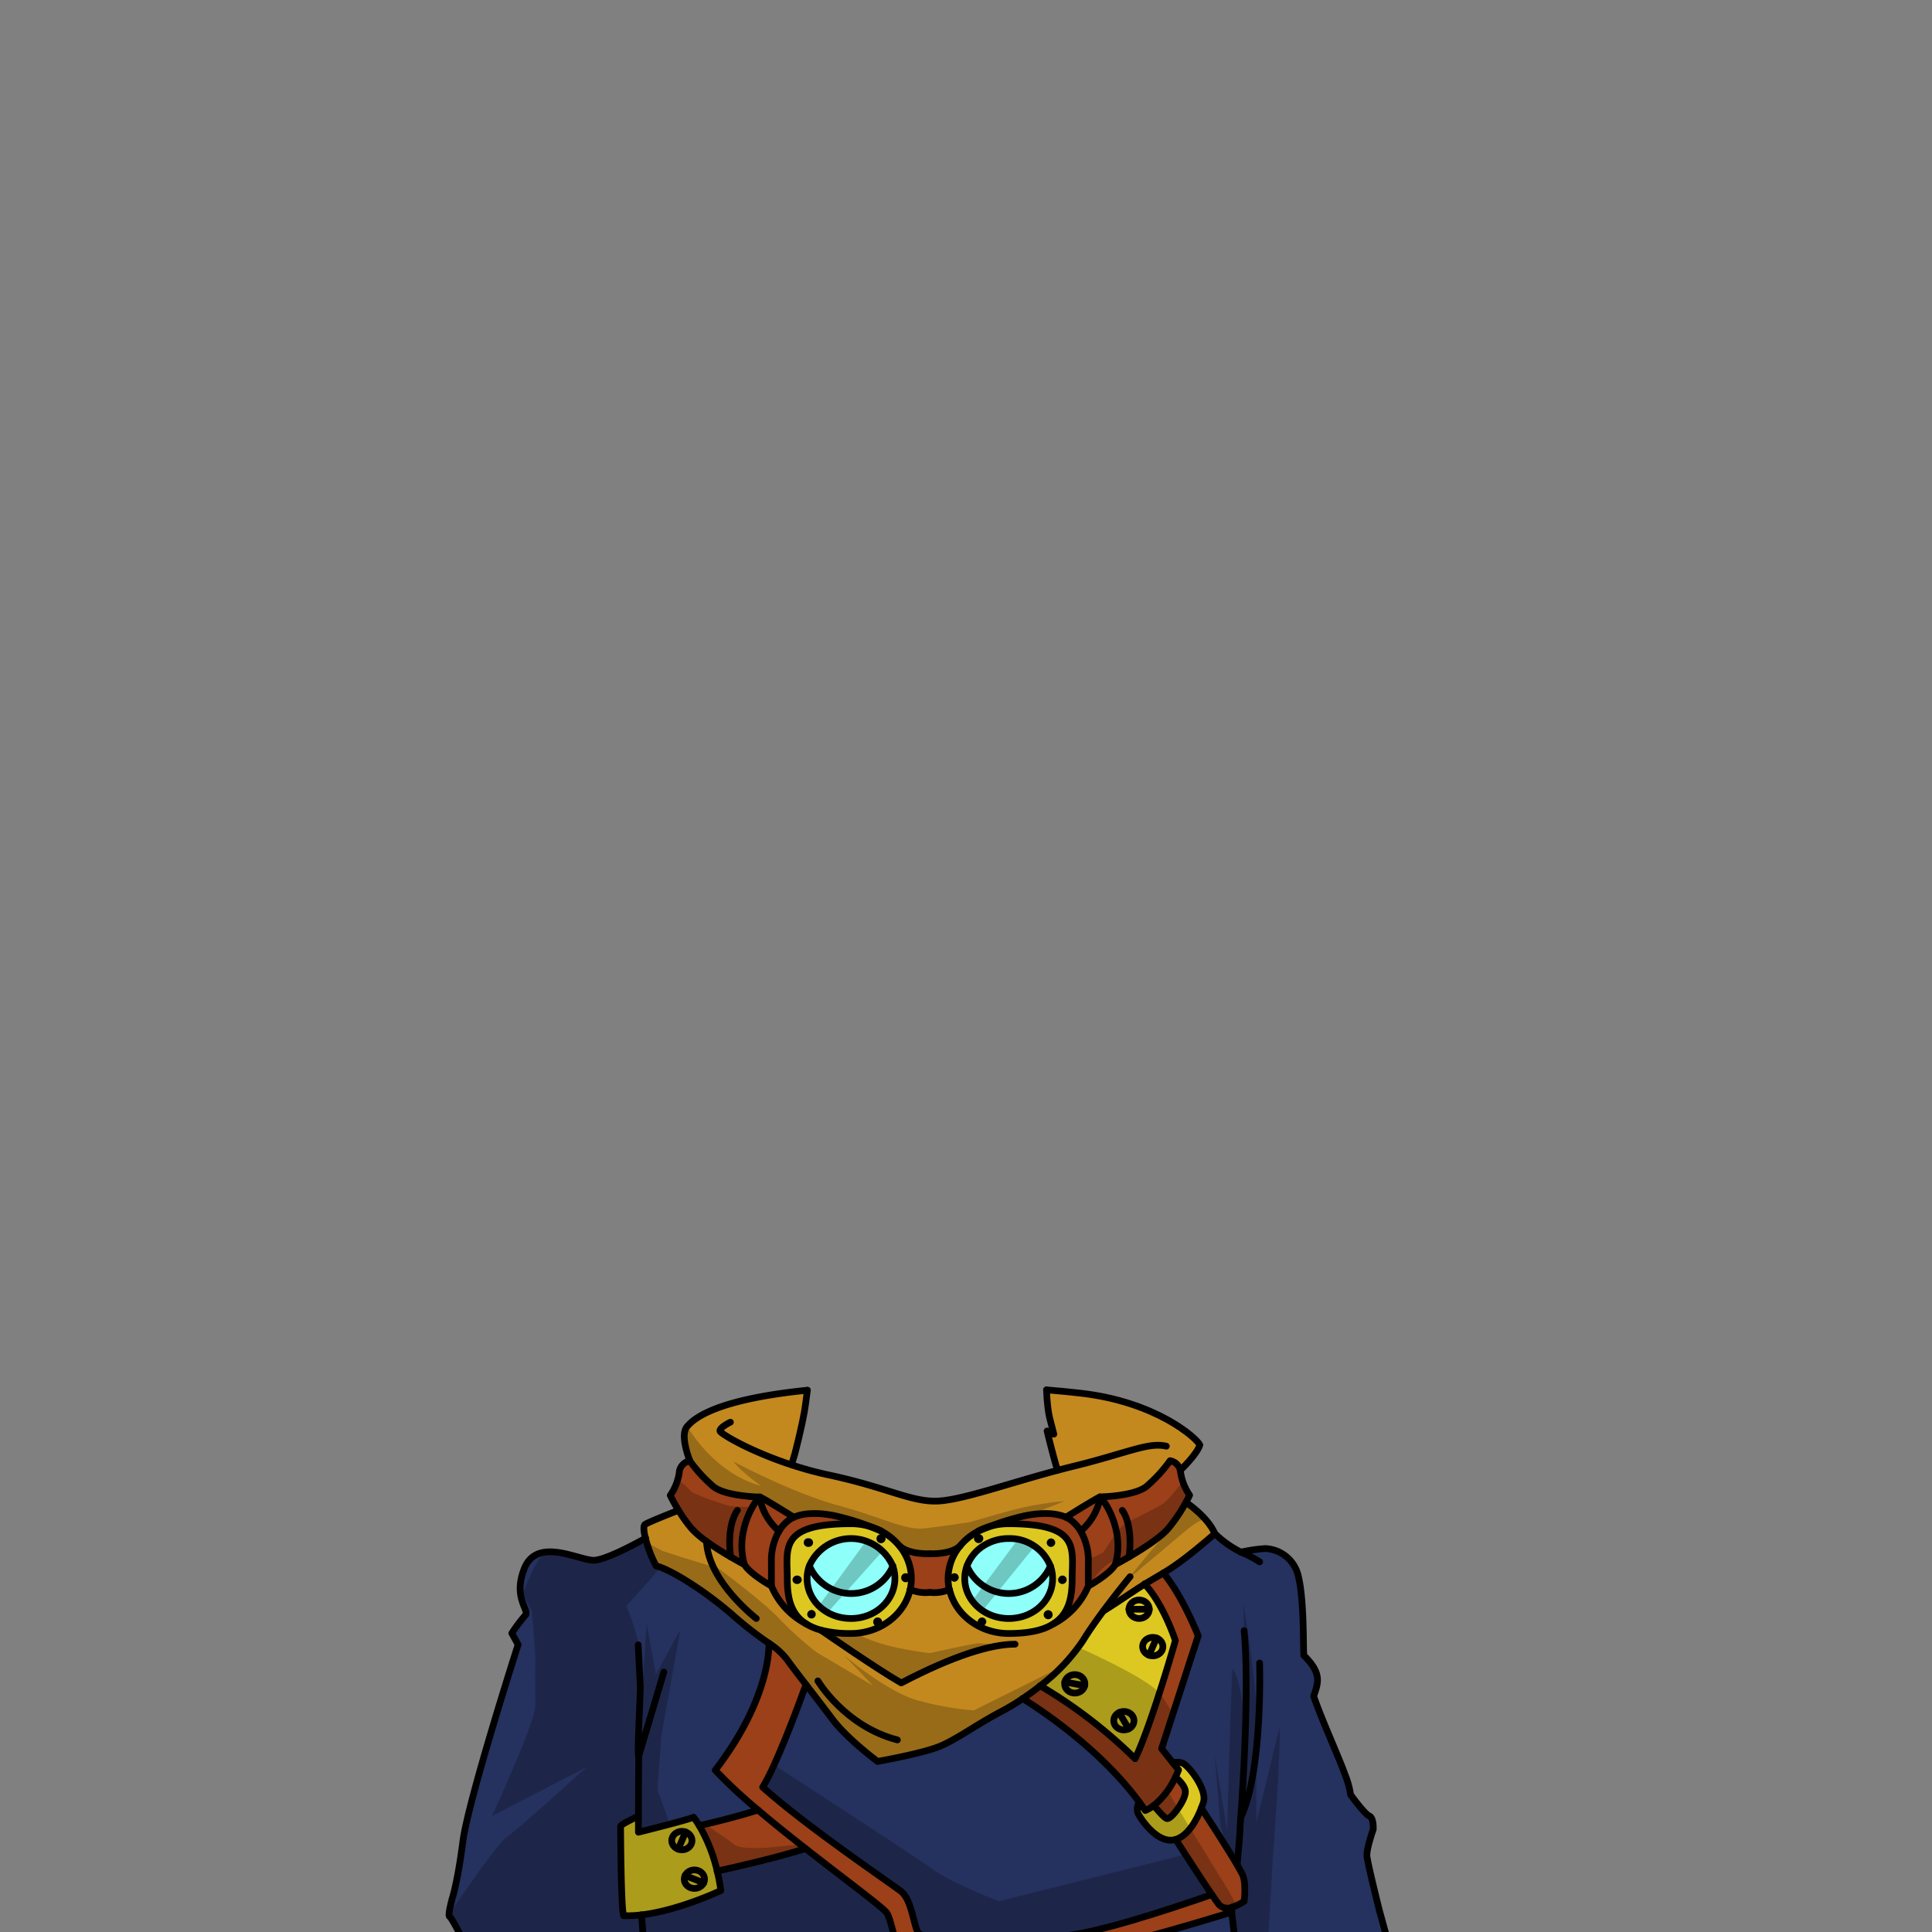 <svg xmlns="http://www.w3.org/2000/svg" viewBox="0 0 432 432">
  <rect x="0" y="0" width="432" height="432" fill="#808080" stroke="none"/>
  <defs>
    <style>.GUNDAN_RAT_OUTFIT_RAT_OUTFIT_30_cls-1{isolation:isolate;}.GUNDAN_RAT_OUTFIT_RAT_OUTFIT_30_cls-2{fill:#8efff9;}.GUNDAN_RAT_OUTFIT_RAT_OUTFIT_30_cls-3{fill:#ddc822;}.GUNDAN_RAT_OUTFIT_RAT_OUTFIT_30_cls-4{fill:#9b4018;}.GUNDAN_RAT_OUTFIT_RAT_OUTFIT_30_cls-5{fill:#25315e;}.GUNDAN_RAT_OUTFIT_RAT_OUTFIT_30_cls-6{fill:#c3891f;}.GUNDAN_RAT_OUTFIT_RAT_OUTFIT_30_cls-7{fill:none;stroke:#000;stroke-linecap:round;stroke-linejoin:round;stroke-width:1.5px;}.GUNDAN_RAT_OUTFIT_RAT_OUTFIT_30_cls-8{opacity:0.22;mix-blend-mode:multiply;}</style>
  </defs>
  <g class="GUNDAN_RAT_OUTFIT_RAT_OUTFIT_30_cls-1">
    <g id="Outfit">
      <path class="GUNDAN_RAT_OUTFIT_RAT_OUTFIT_30_cls-2" d="M199.61,350.16a10.16,10.16,0,0,0-18.66,0,8.16,8.16,0,0,0-.49,2.8,2.09,2.09,0,0,0,0,.25c.14,4.82,4.48,8.69,9.81,8.69s9.82-4,9.82-8.94v-.2A8,8,0,0,0,199.61,350.16Z" />
      <path class="GUNDAN_RAT_OUTFIT_RAT_OUTFIT_30_cls-2" d="M234.88,350.16a9.78,9.78,0,0,0-9.33-6.14,10.39,10.39,0,0,0-5.88,1.78,9,9,0,0,0-3.45,4.36,8.17,8.17,0,0,0-.5,2.8c0,4.93,4.4,8.94,9.83,8.94s9.67-3.87,9.81-8.69a2.09,2.09,0,0,0,0-.25A8.16,8.16,0,0,0,234.88,350.16Z" />
      <path class="GUNDAN_RAT_OUTFIT_RAT_OUTFIT_30_cls-3" d="M225.55,340.67a14.12,14.12,0,0,0-2.17.16,16.21,16.21,0,0,0-1.71.36c-1.48.55-2.54,1-2.79,1.1l0,0c-.24.12-.48.26-.71.4a13.45,13.45,0,0,0-3.42,2.94,8.6,8.6,0,0,0-.68.94s0,0,0,.05a11.28,11.28,0,0,0-1.67,8.78c1.25,5.6,6.71,9.83,13.23,9.83h.87c4.24-.09,7.17-.88,9.19-2.16,3.39-2.16,4.15-5.76,4.18-9.83V353C239.79,346.18,241.69,340.67,225.55,340.67Zm9.51,3.33a.94.94,0,1,1-1,.93A1,1,0,0,1,235.06,344Zm-15.38.52a1,1,0,0,1-.85.41,1,1,0,0,1-1-.93,1,1,0,0,1,.51-.81l.13-.06a1.06,1.06,0,0,1,.4-.08,1,1,0,0,1,1,.95A.82.82,0,0,1,219.68,344.52Zm-6.32,9.15a.94.94,0,1,1,1-.94A1,1,0,0,1,213.36,353.67Zm6.25,9.88a.94.94,0,1,1,1-.94A1,1,0,0,1,219.61,363.55Zm5.94-1.65a10.39,10.39,0,0,1-5.85-1.77,6.79,6.79,0,0,1-.67-.49,9,9,0,0,1-1.58-1.63l0-.06a8.35,8.35,0,0,1-1.68-5,8.16,8.16,0,0,1,.49-2.8,9,9,0,0,1,3.45-4.36c.19-.13.39-.26.59-.37a10.4,10.4,0,0,1,5.29-1.41,10.64,10.64,0,0,1,2,.2h0a10.21,10.21,0,0,1,3.75,1.53,9.09,9.09,0,0,1,3.52,4.41,8.16,8.16,0,0,1,.49,2.8,2.09,2.09,0,0,1,0,.25C235.22,358,230.89,361.9,225.55,361.9Zm8.78,0a.94.94,0,1,1,1-.94A1,1,0,0,1,234.33,361.9Zm3.26-7.72a.94.94,0,1,1,1-.94A1,1,0,0,1,237.59,354.18Z" />
      <path class="GUNDAN_RAT_OUTFIT_RAT_OUTFIT_30_cls-3" d="M202,346.82a.24.24,0,0,0-.06-.09,10.19,10.19,0,0,0-.78-1.08,13.11,13.11,0,0,0-4.13-3.34l-.11-.05-1-.4a.21.21,0,0,0-.1,0l-1.26-.49-.37-.14a9.56,9.56,0,0,0-1.06-.24,13.89,13.89,0,0,0-2.84-.28c-16.14,0-14.24,5.51-14.24,12.29v.29c0,4.06.78,7.65,4.16,9.81l0,0a11.89,11.89,0,0,0,3.29,1.4h0c.38.1.79.2,1.21.28h0a29.4,29.4,0,0,0,5.53.47c.33,0,.65,0,1,0,6.09-.4,11.07-4.48,12.26-9.8h0a11.8,11.8,0,0,0,.26-2.46v-.23A11.26,11.26,0,0,0,202,346.82ZM198,344a1,1,0,1,1-1-.95A1,1,0,0,1,198,344Zm-19.8,10.18a.94.94,0,1,1,1-.94A1,1,0,0,1,178.24,354.18Zm1.49-9.25a1,1,0,1,1,1,.94A1,1,0,0,1,179.73,344.93Zm1.77,17a.94.94,0,1,1,0-1.88.94.94,0,1,1,0,1.88Zm14.72,1.65a.94.94,0,1,1,1-.94A1,1,0,0,1,196.22,363.55Zm-5.94-1.65a10.4,10.4,0,0,1-5.21-1.37,9,9,0,0,1-2-1.47,8.48,8.48,0,0,1-2.64-5.85,2.09,2.09,0,0,1,0-.25,8.16,8.16,0,0,1,.49-2.8,9.79,9.79,0,0,1,9.33-6.14,10.27,10.27,0,0,1,3.4.56h0a9.38,9.38,0,0,1,5.91,5.58,8,8,0,0,1,.49,2.6,1.27,1.27,0,0,1,0,.2C200.11,357.89,195.71,361.9,190.28,361.9Zm12.2-8.23a.94.94,0,1,1,1-.94A1,1,0,0,1,202.48,353.67Z" />
      <path class="GUNDAN_RAT_OUTFIT_RAT_OUTFIT_30_cls-4" d="M264,329.34a3.06,3.06,0,0,0-.07-.55,2.91,2.91,0,0,0-2.29-2.17,32.55,32.55,0,0,1-5.3,5.77c-2.8,2.21-10.36,2.32-10.36,2.32-1.53.74-7.6,4.55-7.6,4.55-2.09-.94-5.31-1.13-9.22-.32a54.46,54.46,0,0,0-7.45,2.25,14.54,14.54,0,0,1,3.88-.52c16.14,0,14.24,5.51,14.24,12.29v.29c0,4.07-.79,7.66-4.19,9.83a16.91,16.91,0,0,0,7.75-8.45s4.71-2.55,6-4.79c0,0,1.3-.68,3.08-1.72,2.84-1.66,6.86-4.2,8.65-6.23a34.69,34.69,0,0,0,4.07-6c.52-.94.81-1.56.81-1.56A12.26,12.26,0,0,1,264,329.34Z" />
      <path class="GUNDAN_RAT_OUTFIT_RAT_OUTFIT_30_cls-4" d="M207.91,347.42s-4.73.24-6.78-1.77a11.49,11.49,0,0,1,2.65,7.08V353a11.17,11.17,0,0,1-.27,2.46,15.44,15.44,0,0,0,8.8,0,11.8,11.8,0,0,1-.26-2.46,11.54,11.54,0,0,1,2.65-7.31C212.65,347.66,207.91,347.42,207.91,347.42Z" />
      <path class="GUNDAN_RAT_OUTFIT_RAT_OUTFIT_30_cls-4" d="M177.49,339.26c-.26-.16-6.1-3.83-7.59-4.55,0,0-7.58-.11-10.37-2.32a32.55,32.55,0,0,1-5.3-5.77,2.89,2.89,0,0,0-2.37,2.72,12,12,0,0,1-2,5,36.08,36.08,0,0,0,1.86,3.35,31.09,31.09,0,0,0,3,4.17,20.26,20.26,0,0,0,3.27,2.78h0c1.75,1.26,3.76,2.49,5.38,3.44s3.08,1.72,3.08,1.72c1.34,2.24,6.05,4.79,6.05,4.79a16.82,16.82,0,0,0,7.71,8.43c-3.38-2.16-4.13-5.75-4.16-9.81V353c0-6.78-1.9-12.29,14.24-12.29a14.63,14.63,0,0,1,3.9.52,54.35,54.35,0,0,0-7.47-2.25C182.8,338.13,179.59,338.32,177.49,339.26Z" />
      <path class="GUNDAN_RAT_OUTFIT_RAT_OUTFIT_30_cls-3" d="M160.35,418.39a39.8,39.8,0,0,1,.81,4.32s-9.31,4.45-17.74,5.44a25.82,25.82,0,0,1-4,.18c-.59-1.56-.75-19.5-.67-20s2.48-1.54,4-2.27c0,1.24,0,2.46,0,3.58,2.85-.71,10.85-2.73,12.3-3.34.46.61.88,1.25,1.28,1.9A36.44,36.44,0,0,1,160.35,418.39Z" />
      <path class="GUNDAN_RAT_OUTFIT_RAT_OUTFIT_30_cls-4" d="M169.5,404.73c3.36,2.86,7.05,5.81,10.62,8.61-6.14,2-15.6,4.13-19.77,5.05a36.44,36.44,0,0,0-4-10.17C159.13,407.6,164.27,406.37,169.5,404.73Z" />
      <path class="GUNDAN_RAT_OUTFIT_RAT_OUTFIT_30_cls-5" d="M275.41,427.55l1.22,10.51H225.07a90.65,90.65,0,0,0,12.27-.72C248.79,435.7,269.77,429.31,275.41,427.55Z" />
      <path class="GUNDAN_RAT_OUTFIT_RAT_OUTFIT_30_cls-3" d="M263.53,395.75l-1.28-1.59a3.5,3.5,0,0,1,2.3.14c1.39.71,5.47,5.94,4.52,8.74-.12.37-.28.8-.46,1.25-1,2.64-2.94,6.17-5.69,7a3.45,3.45,0,0,1-.71.15c-3.63.46-7.09-4.62-7.76-6a3.1,3.1,0,0,1,.29-2.53q.7.93,1.35,1.89a8.61,8.61,0,0,0,1.88-1.09c1,1.2,2.44,2.89,3,2.95.9.1,4.08-4.06,4.08-6,0-1.15-1.2-2.44-2.21-3.31C263.3,396.39,263.53,395.75,263.53,395.75Z" />
      <path class="GUNDAN_RAT_OUTFIT_RAT_OUTFIT_30_cls-4" d="M278.29,421a6.61,6.61,0,0,0-.45-1.9c-.18-.38-.61-1.16-1.21-2.17-2.05-3.42-6-9.59-8-12.67-1,2.64-2.94,6.17-5.69,7,1.92,3,5.75,8.92,8.07,12.31.75,1.11,1.34,1.94,1.65,2.32a2.63,2.63,0,0,0,2.92.49,10.39,10.39,0,0,0,2.65-1.3A18.21,18.21,0,0,0,278.29,421Z" />
      <path class="GUNDAN_RAT_OUTFIT_RAT_OUTFIT_30_cls-4" d="M262.85,397.34c.45-.95.68-1.59.68-1.59l-1.28-1.59L259.74,391l8.18-25.23s-3.57-9.11-7.82-14.05c-1.31.79-2.55,1.47-4.14,2.44,4.26,4.49,6.9,12.66,6.9,12.66s-5.36,18.69-9,26.41a109.15,109.15,0,0,0-21.24-16.32c-1.3,1-2.62,2-3.92,2.86,4.81,3,17.49,11.53,26.08,23.15q.7.93,1.35,1.89a8.61,8.61,0,0,0,1.88-1.09c1,1.2,2.44,2.89,3,2.95.9.1,4.08-4.06,4.08-6C265.06,399.5,263.86,398.21,262.85,397.34Z" />
      <path class="GUNDAN_RAT_OUTFIT_RAT_OUTFIT_30_cls-4" d="M275.41,427.55c-5.64,1.76-26.62,8.15-38.07,9.79a90.65,90.65,0,0,1-12.27.72c-11.23,0-22.55-1.35-23.52-1.74-1.34-.54-2.08-6.57-3.22-8.53-.62-1.08-9.06-7.28-18.21-14.45-3.57-2.8-7.26-5.75-10.62-8.61a110,110,0,0,1-9.57-8.91c12.72-16.56,12-28.4,12-28.4A15.68,15.68,0,0,1,176,371.1c1.06,1.47,2.58,3.46,4.24,5.6-1.75,4.84-6.65,18.07-9.68,22.93,10.1,9,28.35,21.28,30.92,23.26s2.84,8.18,4,9.45,21.2,1.37,32.48.51c7.08-.55,22.55-5.57,33.05-9.23.75,1.11,1.34,1.94,1.65,2.32a2.63,2.63,0,0,0,2.92.49C275.5,426.85,275.46,427.22,275.41,427.55Z" />
      <path class="GUNDAN_RAT_OUTFIT_RAT_OUTFIT_30_cls-5" d="M277.48,347.06a34.7,34.7,0,0,1,5.47-.8,7.94,7.94,0,0,1,7.44,6.53c1.23,5.28,1,15.64,1.15,17.37,4.09,4,3.24,6.09,2.2,9.1,1.78,5.25,5.72,13.86,7,17.51A19.7,19.7,0,0,1,302,401.3s3.13,4.34,4.17,4.75.89,3,.89,3-1.56,4.41-1.41,6,2.75,12,2.75,12l3,10.95H276.63l-1.22-10.51c0-.33.09-.7.15-1.12a10.39,10.39,0,0,0,2.65-1.3,18.21,18.21,0,0,0,.08-4.1,6.61,6.61,0,0,0-.45-1.9c-.18-.38-.61-1.16-1.21-2.17-2.05-3.42-6-9.59-8-12.67.18-.45.34-.88.46-1.25.95-2.8-3.13-8-4.52-8.74a3.5,3.5,0,0,0-2.3-.14L259.74,391l8.18-25.23s-3.57-9.11-7.82-14.05c2.55-1.54,5.37-3.49,11.54-8.82A23.41,23.41,0,0,0,277.48,347.06Z" />
      <path class="GUNDAN_RAT_OUTFIT_RAT_OUTFIT_30_cls-3" d="M246.65,360.24c1.73-1.08,3.71-2.35,6-3.93,1.27-.86,2.34-1.54,3.28-2.13h0c4.26,4.49,6.9,12.66,6.9,12.66s-5.36,18.69-9,26.41a109.15,109.15,0,0,0-21.24-16.32,42.61,42.61,0,0,0,9.53-10.09c1.29-2.11,2.93-4.44,4.53-6.6Z" />
      <path class="GUNDAN_RAT_OUTFIT_RAT_OUTFIT_30_cls-5" d="M262.92,411.31a3.45,3.45,0,0,1-.71.15c-3.63.46-7.09-4.62-7.76-6a3.1,3.1,0,0,1,.29-2.53c-8.59-11.62-21.27-20.15-26.08-23.15a51.88,51.88,0,0,1-4.56,2.76c-6,3.18-10,6.3-14,7.92s-13.92,3.39-13.92,3.39-6.77-5-10.12-9.48c-1.81-2.41-3.94-5.16-5.87-7.68-1.75,4.84-6.65,18.07-9.68,22.93,10.1,9,28.35,21.28,30.92,23.26s2.84,8.18,4,9.45,21.2,1.37,32.48.51c7.08-.55,22.55-5.57,33.05-9.23C268.67,420.23,264.84,414.3,262.92,411.31Z" />
      <path class="GUNDAN_RAT_OUTFIT_RAT_OUTFIT_30_cls-5" d="M198.33,427.79c-.62-1.08-9.06-7.28-18.21-14.45-6.14,2-15.6,4.13-19.77,5.05a39.8,39.8,0,0,1,.81,4.32s-9.31,4.45-17.74,5.44a25.82,25.82,0,0,1-4,.18c-.59-1.56-.75-19.5-.67-20s2.48-1.54,4-2.27c0,1.24,0,2.46,0,3.58,2.85-.71,10.85-2.73,12.3-3.34.46.61.88,1.25,1.28,1.9,2.8-.62,7.94-1.85,13.17-3.49a110,110,0,0,1-9.57-8.91c12.72-16.56,12-28.4,12-28.4h0a81.25,81.25,0,0,1-7.87-6.12c-7.18-6.3-15-10.74-17.3-11.13a28.31,28.31,0,0,1-2.38-6.14c-.26.15-8.16,4.61-11.31,4.94s-13.1-5.62-15.92,2.1c-2.46,6.5,1.41,9.15.3,10.23a34.58,34.58,0,0,0-3,4l1.41,2.54s-11.16,34.8-12.35,44S101,424.54,101,424.54s-1,3.79-.6,4.06,2.39,4.06,2.39,4.06l-5.51,5.4H225.07c-11.23,0-22.55-1.35-23.52-1.74C200.21,435.78,199.47,429.75,198.33,427.79Z" />
      <path class="GUNDAN_RAT_OUTFIT_RAT_OUTFIT_30_cls-6" d="M265.19,335.94h0a34.69,34.69,0,0,1-4.07,6c-1.79,2-5.81,4.57-8.65,6.23-1.78,1-3.08,1.72-3.08,1.72-1.33,2.24-6,4.79-6,4.79a16.91,16.91,0,0,1-7.75,8.45c-2.14,1.36-5.33,2.17-10,2.17-6.52,0-12-4.23-13.23-9.83h0a15.45,15.45,0,0,1-8.8,0h0c-1.25,5.6-6.71,9.83-13.23,9.83a25.9,25.9,0,0,1-6.75-.76h0a11.89,11.89,0,0,1-3.29-1.4l0,0a16.82,16.82,0,0,1-7.71-8.43s-4.71-2.55-6.05-4.79c0,0-1.31-.68-3.08-1.72s-3.63-2.18-5.38-3.44h0a20.26,20.26,0,0,1-3.27-2.78,31.09,31.09,0,0,1-3-4.17h0s-6.6,2.57-7.45,3.15c-.4.27-.3,1.53.11,3.15a28.31,28.31,0,0,0,2.38,6.14c2.31.39,10.12,4.83,17.3,11.13a81.25,81.25,0,0,0,7.87,6.12h0A15.68,15.68,0,0,1,176,371.1c1.06,1.47,2.58,3.46,4.24,5.6,1.93,2.52,4.06,5.27,5.87,7.68,3.35,4.47,10.12,9.48,10.12,9.48s10-1.76,13.92-3.39,7.95-4.74,14-7.92a51.88,51.88,0,0,0,4.56-2.76c1.3-.87,2.62-1.83,3.92-2.86a42.61,42.61,0,0,0,9.53-10.09c1.29-2.11,2.93-4.44,4.53-6.6h0c1.73-1.08,3.71-2.35,6-3.93,1.27-.86,2.34-1.54,3.28-2.13h0c1.59-1,2.83-1.65,4.14-2.44,2.55-1.54,5.37-3.49,11.54-8.82C270.08,339.18,265.19,335.94,265.19,335.94Z" />
      <path class="GUNDAN_RAT_OUTFIT_RAT_OUTFIT_30_cls-6" d="M268.29,323.09c-.65,2.13-4.22,5.52-4.4,5.7a2.91,2.91,0,0,0-2.29-2.17,32.55,32.55,0,0,1-5.3,5.77c-2.79,2.21-10.36,2.32-10.36,2.32-1.53.74-7.6,4.55-7.6,4.55-1.88-.85-4.68-1.08-8.07-.53l-1.15.21a54.46,54.46,0,0,0-7.45,2.25,13.85,13.85,0,0,0-2.79,1.1l0,0c-.24.12-.48.26-.71.4a13.45,13.45,0,0,0-3.42,2.94c-1.22,1.2-3.39,1.6-4.95,1.72a14.86,14.86,0,0,1-1.83.05,16.76,16.76,0,0,1-2-.06c-1.54-.14-3.6-.56-4.78-1.71a13.11,13.11,0,0,0-4.13-3.34l-.11-.05a13.65,13.65,0,0,0-2.71-1.07,57.75,57.75,0,0,0-5.79-1.85c-.57-.15-1.13-.29-1.68-.4a22.54,22.54,0,0,0-3.85-.49h0a14.78,14.78,0,0,0-3.36.21h0a8.59,8.59,0,0,0-1.95.6h0l-.28-.18-1.3-.8c-.6-.38-1.33-.83-2.07-1.27-.31-.2-.63-.39-1-.58l-.69-.42c-1-.58-1.82-1.07-2.28-1.29h0a36.53,36.53,0,0,1-6.51-.75,10.18,10.18,0,0,1-3.85-1.57c-.28-.22-.57-.46-.84-.71h0l-.19-.16c-.42-.39-.82-.79-1.2-1.19L157,330c-.43-.45-.82-.9-1.17-1.31l-.05-.06c-.94-1.14-1.55-2-1.55-2a19.84,19.84,0,0,1-.82-2.58s0,0,0,0c-.44-1.76-.7-3.94.27-5.06v0c1.34-1.52,5.74-5.94,26.85-8.07-.12,1-.25,2-.4,3.06-.07.51-.15,1-.24,1.55,0,.18-.07.37-.1.56v0c-.08.43-.16.87-.25,1.3h0l-.27,1.3c-.43,2-.91,4-1.26,5.34v0c-.09.36-.18.69-.25,1v0c-.19.66-.45,1.55-.76,2.54a79.57,79.57,0,0,0,8.28,2.25c13.32,2.84,18.53,6.16,24.63,5.83,5.49-.32,15.76-4,26.6-6.87-.26-.76-.4-1.26-.4-1.26-.33-1.15-.64-2.3-.91-3.34-.62-2.37-1.05-4.18-1.05-4.18l1.51.7-.93-3.61c-.11-.48-.21-1-.3-1.6a45.63,45.63,0,0,1-.4-4.69c2.5.2,5.06.45,7.62.74C258.58,313.45,267.57,321.57,268.29,323.09Z" />
      <path class="GUNDAN_RAT_OUTFIT_RAT_OUTFIT_30_cls-7" d="M163.32,318s-2.53,1.22-2.32,2c.1.35,2.23,1.74,5.71,3.43A83.91,83.91,0,0,0,177,327.55a79.57,79.57,0,0,0,8.28,2.25c13.32,2.84,18.53,6.16,24.63,5.83,5.49-.32,15.76-4,26.6-6.87,1.2-.32,2.4-.63,3.6-.92,12.13-3,16.67-5.42,20.69-4.47" />
      <path class="GUNDAN_RAT_OUTFIT_RAT_OUTFIT_30_cls-7" d="M236.49,328.76c-.26-.76-.4-1.26-.4-1.26-.33-1.15-.64-2.3-.91-3.34-.62-2.37-1.05-4.18-1.05-4.18l1.51.7-.93-3.61c-.11-.48-.21-1-.3-1.6a45.63,45.63,0,0,1-.4-4.69" />
      <path class="GUNDAN_RAT_OUTFIT_RAT_OUTFIT_30_cls-7" d="M180.53,310.86c-.12,1-.25,2-.4,3.06-.07.51-.15,1-.24,1.55,0,.18-.07.37-.1.56h0c-.08.43-.16.87-.25,1.3h0l-.27,1.3c-.43,2-.91,4-1.26,5.34v0c-.09.36-.18.69-.25,1v0c-.19.66-.45,1.55-.76,2.54" />
      <path class="GUNDAN_RAT_OUTFIT_RAT_OUTFIT_30_cls-7" d="M180.2,363.06c-3.38-2.16-4.13-5.75-4.16-9.81V353c0-6.78-1.9-12.29,14.24-12.29a14.63,14.63,0,0,1,3.9.52,14.17,14.17,0,0,1,2.82,1.12,13.11,13.11,0,0,1,4.13,3.34,11.49,11.49,0,0,1,2.65,7.08V353a11.17,11.17,0,0,1-.27,2.46" />
      <path class="GUNDAN_RAT_OUTFIT_RAT_OUTFIT_30_cls-7" d="M183.52,364.48a11.89,11.89,0,0,1-3.29-1.4" />
      <path class="GUNDAN_RAT_OUTFIT_RAT_OUTFIT_30_cls-7" d="M203.51,355.42c-1.25,5.6-6.71,9.83-13.23,9.83a25.9,25.9,0,0,1-6.75-.76" />
      <path class="GUNDAN_RAT_OUTFIT_RAT_OUTFIT_30_cls-7" d="M200.1,352.76v.2c0,4.93-4.4,8.94-9.82,8.94s-9.67-3.87-9.81-8.69a2.09,2.09,0,0,1,0-.25,8.16,8.16,0,0,1,.49-2.8,10.16,10.16,0,0,1,18.66,0A8,8,0,0,1,200.1,352.76Z" />
      <path class="GUNDAN_RAT_OUTFIT_RAT_OUTFIT_30_cls-7" d="M181,350.16a10.15,10.15,0,0,0,18.66,0" />
      <path class="GUNDAN_RAT_OUTFIT_RAT_OUTFIT_30_cls-7" d="M197,342.31s-1.14-.49-2.82-1.12a54.35,54.35,0,0,0-7.47-2.25c-3.91-.81-7.12-.62-9.22.32a5.57,5.57,0,0,0-1.1.64,8.48,8.48,0,0,0-2.19,2.44,13.22,13.22,0,0,0-1.71,7.06v5.23a16.82,16.82,0,0,0,7.71,8.43l0,0" />
      <path class="GUNDAN_RAT_OUTFIT_RAT_OUTFIT_30_cls-7" d="M177.5,339.26h0c-.26-.16-6.1-3.83-7.59-4.55-.63.27-5.73,7.25-3.46,15.13,1.34,2.24,6.05,4.79,6.05,4.79" />
      <path class="GUNDAN_RAT_OUTFIT_RAT_OUTFIT_30_cls-7" d="M158,344.67a20.26,20.26,0,0,1-3.27-2.78,31.09,31.09,0,0,1-3-4.17,36.08,36.08,0,0,1-1.86-3.35,12,12,0,0,0,2-5,2.89,2.89,0,0,1,2.37-2.72,32.55,32.55,0,0,0,5.3,5.77c2.79,2.21,10.37,2.32,10.37,2.32l.13.94a13,13,0,0,0,4.17,6.69" />
      <path class="GUNDAN_RAT_OUTFIT_RAT_OUTFIT_30_cls-7" d="M166.44,349.84s-1.31-.68-3.08-1.72-3.63-2.18-5.38-3.44" />
      <path class="GUNDAN_RAT_OUTFIT_RAT_OUTFIT_30_cls-7" d="M164.89,337.72s-2.46,2.92-1.53,10.4" />
      <path class="GUNDAN_RAT_OUTFIT_RAT_OUTFIT_30_cls-7" d="M207.91,347.42s-4.73.24-6.78-1.77" />
      <path class="GUNDAN_RAT_OUTFIT_RAT_OUTFIT_30_cls-7" d="M207.91,356.06a8.67,8.67,0,0,1-4.4-.64h0" />
      <path class="GUNDAN_RAT_OUTFIT_RAT_OUTFIT_30_cls-7" d="M212.32,355.42c1.25,5.6,6.71,9.83,13.23,9.83,4.72,0,7.91-.81,10-2.17,3.4-2.17,4.16-5.76,4.19-9.83V353c0-6.78,1.9-12.29-14.24-12.29a14.54,14.54,0,0,0-3.88.52,13.76,13.76,0,0,0-2.84,1.12c-.24.12-.48.26-.71.4a13.28,13.28,0,0,0-3.42,2.94,11.54,11.54,0,0,0-2.65,7.31,11.8,11.8,0,0,0,.26,2.46" />
      <path class="GUNDAN_RAT_OUTFIT_RAT_OUTFIT_30_cls-7" d="M216.22,350.16a8.17,8.17,0,0,0-.5,2.8c0,4.93,4.4,8.94,9.83,8.94s9.67-3.87,9.81-8.69a2.09,2.09,0,0,0,0-.25,8.16,8.16,0,0,0-.49-2.8,9.78,9.78,0,0,0-9.33-6.14,10.39,10.39,0,0,0-5.88,1.78A9,9,0,0,0,216.22,350.16Z" />
      <path class="GUNDAN_RAT_OUTFIT_RAT_OUTFIT_30_cls-7" d="M216.22,350.16a10.15,10.15,0,0,0,18.66,0" />
      <path class="GUNDAN_RAT_OUTFIT_RAT_OUTFIT_30_cls-7" d="M218.83,342.31s1.15-.49,2.84-1.12a54.46,54.46,0,0,1,7.45-2.25c3.91-.81,7.13-.62,9.22.32a5.57,5.57,0,0,1,1.1.64,8.48,8.48,0,0,1,2.19,2.44,13.12,13.12,0,0,1,1.72,7.06v5.23a16.91,16.91,0,0,1-7.75,8.45" />
      <path class="GUNDAN_RAT_OUTFIT_RAT_OUTFIT_30_cls-7" d="M238.34,339.26s6.07-3.81,7.6-4.55c.63.27,5.73,7.25,3.45,15.13-1.33,2.24-6,4.79-6,4.79" />
      <path class="GUNDAN_RAT_OUTFIT_RAT_OUTFIT_30_cls-7" d="M249.39,349.84s1.3-.68,3.08-1.72c2.84-1.66,6.86-4.2,8.65-6.23a34.69,34.69,0,0,0,4.07-6c.52-.94.81-1.56.81-1.56a12.26,12.26,0,0,1-2-5,3.06,3.06,0,0,0-.07-.55,2.91,2.91,0,0,0-2.29-2.17,32.55,32.55,0,0,1-5.3,5.77c-2.8,2.21-10.36,2.32-10.36,2.32l-.14.94a13,13,0,0,1-4.17,6.69" />
      <path d="M237.59,352.3a.94.94,0,1,1-1,.94A1,1,0,0,1,237.59,352.3Z" />
      <path d="M235.06,344a.94.94,0,1,1-1,.93A1,1,0,0,1,235.06,344Z" />
      <path d="M235.37,361a1,1,0,1,1-1-.94A1,1,0,0,1,235.37,361Z" />
      <path d="M219.61,361.68a.94.94,0,1,1-1,.93A1,1,0,0,1,219.61,361.68Z" />
      <path d="M219.86,344a1,1,0,0,1-2.07,0,1,1,0,0,1,.64-.87,1.06,1.06,0,0,1,.4-.08A1,1,0,0,1,219.86,344Z" />
      <path d="M213.36,353.67a.94.94,0,1,1,1-.94A1,1,0,0,1,213.36,353.67Z" />
      <path d="M203.51,352.73a1,1,0,1,1-1-.94A1,1,0,0,1,203.51,352.73Z" />
      <path d="M198,344a1,1,0,1,1-1-.95A1,1,0,0,1,198,344Z" />
      <path d="M197.25,362.61a1,1,0,1,1-1-.93A1,1,0,0,1,197.25,362.61Z" />
      <path d="M181.5,360a.94.94,0,1,1-1,.94A1,1,0,0,1,181.5,360Z" />
      <path d="M180.77,344a.94.94,0,1,1,0,1.87.94.94,0,1,1,0-1.87Z" />
      <ellipse cx="178.24" cy="353.24" rx="1.03" ry="0.94" />
      <path class="GUNDAN_RAT_OUTFIT_RAT_OUTFIT_30_cls-7" d="M250.94,337.72s2.46,2.92,1.53,10.4" />
      <path class="GUNDAN_RAT_OUTFIT_RAT_OUTFIT_30_cls-7" d="M207.91,347.42s4.74.24,6.79-1.77" />
      <path class="GUNDAN_RAT_OUTFIT_RAT_OUTFIT_30_cls-7" d="M207.91,356.06a8.67,8.67,0,0,0,4.4-.64h0" />
      <path class="GUNDAN_RAT_OUTFIT_RAT_OUTFIT_30_cls-7" d="M263.89,328.79c.18-.18,3.75-3.57,4.4-5.7-.72-1.52-9.71-9.64-26.66-11.57-2.56-.29-5.12-.54-7.62-.74" />
      <path class="GUNDAN_RAT_OUTFIT_RAT_OUTFIT_30_cls-7" d="M180.53,310.86c-21.11,2.13-25.51,6.55-26.85,8.07v0c-1,1.12-.71,3.3-.27,5.06,0,0,0,0,0,0a19.84,19.84,0,0,0,.82,2.58" />
      <path class="GUNDAN_RAT_OUTFIT_RAT_OUTFIT_30_cls-7" d="M256,354.18c-.94.59-2,1.27-3.28,2.13-2.32,1.58-4.3,2.85-6,3.93" />
      <path class="GUNDAN_RAT_OUTFIT_RAT_OUTFIT_30_cls-7" d="M265.19,335.93h0s4.89,3.24,6.45,7c-6.17,5.33-9,7.28-11.54,8.82-1.31.79-2.55,1.47-4.14,2.44" />
      <path class="GUNDAN_RAT_OUTFIT_RAT_OUTFIT_30_cls-7" d="M171.89,367.42A15.68,15.68,0,0,1,176,371.1c1.06,1.47,2.58,3.46,4.24,5.6,1.93,2.52,4.06,5.27,5.87,7.68,3.35,4.47,10.12,9.48,10.12,9.48s10-1.76,13.92-3.39,7.95-4.74,14-7.92a51.88,51.88,0,0,0,4.56-2.76c1.3-.87,2.62-1.83,3.92-2.86a42.61,42.61,0,0,0,9.53-10.09c1.29-2.11,2.93-4.44,4.53-6.6h0c3.09-4.16,6-7.69,6-7.69" />
      <path class="GUNDAN_RAT_OUTFIT_RAT_OUTFIT_30_cls-7" d="M151.68,337.72s-6.6,2.57-7.45,3.15c-.4.27-.3,1.53.11,3.15a28.31,28.31,0,0,0,2.38,6.14c2.31.39,10.12,4.83,17.3,11.13a81.25,81.25,0,0,0,7.87,6.12" />
      <path class="GUNDAN_RAT_OUTFIT_RAT_OUTFIT_30_cls-7" d="M183.52,364.48h0c.38.26,12.53,8.7,18,11.83,11.76-6.16,20.16-8.67,25.45-8.67" />
      <path class="GUNDAN_RAT_OUTFIT_RAT_OUTFIT_30_cls-7" d="M182.88,375.85s6,10.15,17.78,13.2" />
      <path class="GUNDAN_RAT_OUTFIT_RAT_OUTFIT_30_cls-7" d="M169.11,361.9s-10.74-8.24-11.13-17.22h0" />
      <path class="GUNDAN_RAT_OUTFIT_RAT_OUTFIT_30_cls-7" d="M281.65,349.23a25,25,0,0,0-4.17-2.17,23.41,23.41,0,0,1-5.84-4.14" />
      <path class="GUNDAN_RAT_OUTFIT_RAT_OUTFIT_30_cls-7" d="M277.48,347.06a34.7,34.7,0,0,1,5.47-.8,7.94,7.94,0,0,1,7.44,6.53c1.23,5.28,1,15.64,1.15,17.37,4.09,4,3.24,6.09,2.2,9.1,1.78,5.25,5.72,13.86,7,17.51A19.7,19.7,0,0,1,302,401.3s3.13,4.34,4.17,4.75.89,3,.89,3-1.56,4.41-1.41,6,2.75,12,2.75,12l3,10.95h-214l5.51-5.4s-1.94-3.79-2.39-4.06.6-4.06.6-4.06,1.19-3.53,2.38-12.74,12.35-44,12.35-44l-1.41-2.54a34.58,34.58,0,0,1,3-4c1.11-1.08-2.76-3.73-.3-10.23,2.82-7.72,12.72-1.76,15.92-2.1s11.05-4.79,11.31-4.94" />
      <path class="GUNDAN_RAT_OUTFIT_RAT_OUTFIT_30_cls-7" d="M148.44,373.88l-5.59,18.69s-.33,1.53,0-6.8l.34-8.33-.49-9.65" />
      <path class="GUNDAN_RAT_OUTFIT_RAT_OUTFIT_30_cls-7" d="M277.43,406.42c-.06.89-.1,1.39-.1,1.39-.1,2.6-.38,5.92-.7,9.15" />
      <path class="GUNDAN_RAT_OUTFIT_RAT_OUTFIT_30_cls-7" d="M278.19,364.62c1.22,12.76-.32,35.9-.76,41.79" />
      <path class="GUNDAN_RAT_OUTFIT_RAT_OUTFIT_30_cls-7" d="M275.56,426.43c-.06.42-.1.79-.15,1.12" />
      <path class="GUNDAN_RAT_OUTFIT_RAT_OUTFIT_30_cls-7" d="M276.63,438.06l-1.22-10.51c-5.64,1.76-26.62,8.15-38.07,9.79a90.65,90.65,0,0,1-12.27.72c-11.23,0-22.55-1.35-23.52-1.74-1.34-.54-2.08-6.57-3.22-8.53-.62-1.08-9.06-7.28-18.21-14.45-3.57-2.8-7.26-5.75-10.62-8.61a110,110,0,0,1-9.57-8.91c12.72-16.56,12-28.4,12-28.4h0" />
      <path class="GUNDAN_RAT_OUTFIT_RAT_OUTFIT_30_cls-7" d="M180.21,376.7c-1.75,4.84-6.65,18.07-9.68,22.93,10.1,9,28.35,21.28,30.92,23.26s2.84,8.18,4,9.45,21.2,1.37,32.48.51c7.08-.55,22.55-5.57,33.05-9.23" />
      <path class="GUNDAN_RAT_OUTFIT_RAT_OUTFIT_30_cls-7" d="M144,438.06v-2.83s-.26-3.14-.56-7.08" />
      <path class="GUNDAN_RAT_OUTFIT_RAT_OUTFIT_30_cls-7" d="M142.75,409.66c0-1.12,0-2.34,0-3.58,0-6.35.08-13.51.08-13.51" />
      <path class="GUNDAN_RAT_OUTFIT_RAT_OUTFIT_30_cls-7" d="M142.77,406.08c-1.53.73-4,1.94-4,2.27s.08,18.42.67,20a25.82,25.82,0,0,0,4-.18c8.43-1,17.74-5.44,17.74-5.44a39.8,39.8,0,0,0-.81-4.32,36.44,36.44,0,0,0-4-10.17c-.4-.65-.82-1.29-1.28-1.9-1.45.61-9.45,2.63-12.3,3.34" />
      <path class="GUNDAN_RAT_OUTFIT_RAT_OUTFIT_30_cls-7" d="M156.33,408.22c2.8-.62,7.94-1.85,13.17-3.49" />
      <path class="GUNDAN_RAT_OUTFIT_RAT_OUTFIT_30_cls-7" d="M160.35,418.39c4.17-.92,13.63-3.08,19.77-5.05" />
      <path class="GUNDAN_RAT_OUTFIT_RAT_OUTFIT_30_cls-7" d="M228.66,379.79c4.81,3,17.49,11.53,26.08,23.15q.7.93,1.35,1.89a8.61,8.61,0,0,0,1.88-1.09,17.81,17.81,0,0,0,4.88-6.4c.45-.95.68-1.59.68-1.59l-1.28-1.59L259.74,391l8.18-25.23s-3.57-9.11-7.82-14.05" />
      <path class="GUNDAN_RAT_OUTFIT_RAT_OUTFIT_30_cls-7" d="M232.58,376.93a109.15,109.15,0,0,1,21.24,16.32c3.68-7.72,9-26.41,9-26.41s-2.64-8.17-6.9-12.66h0" />
      <path class="GUNDAN_RAT_OUTFIT_RAT_OUTFIT_30_cls-7" d="M262.85,397.34c1,.87,2.21,2.16,2.21,3.31,0,2-3.18,6.14-4.08,6-.57-.06-2-1.75-3-2.95" />
      <path class="GUNDAN_RAT_OUTFIT_RAT_OUTFIT_30_cls-7" d="M262.25,394.16a3.5,3.5,0,0,1,2.3.14c1.39.71,5.47,5.94,4.52,8.74-.12.37-.28.8-.46,1.25-1,2.64-2.94,6.17-5.69,7a3.45,3.45,0,0,1-.71.15c-3.63.46-7.09-4.62-7.76-6a3.1,3.1,0,0,1,.29-2.53" />
      <path class="GUNDAN_RAT_OUTFIT_RAT_OUTFIT_30_cls-7" d="M268.61,404.29c2,3.08,6,9.25,8,12.67.6,1,1,1.79,1.21,2.17a6.61,6.61,0,0,1,.45,1.9,18.21,18.21,0,0,1-.08,4.1,10.39,10.39,0,0,1-2.65,1.3,2.63,2.63,0,0,1-2.92-.49c-.31-.38-.9-1.21-1.65-2.32-2.32-3.39-6.15-9.32-8.07-12.31" />
      <path class="GUNDAN_RAT_OUTFIT_RAT_OUTFIT_30_cls-7" d="M281.65,371.85s.76,24.17-4.22,34.56h0" />
      <ellipse class="GUNDAN_RAT_OUTFIT_RAT_OUTFIT_30_cls-7" cx="254.71" cy="359.83" rx="2.27" ry="2.07" />
      <line class="GUNDAN_RAT_OUTFIT_RAT_OUTFIT_30_cls-7" x1="252.44" y1="359.83" x2="256.98" y2="359.83" />
      <ellipse class="GUNDAN_RAT_OUTFIT_RAT_OUTFIT_30_cls-7" cx="257.76" cy="368.19" rx="2.27" ry="2.07" />
      <line class="GUNDAN_RAT_OUTFIT_RAT_OUTFIT_30_cls-7" x1="258.6" y1="366.27" x2="256.93" y2="370.12" />
      <ellipse class="GUNDAN_RAT_OUTFIT_RAT_OUTFIT_30_cls-7" cx="251.3" cy="384.75" rx="2.27" ry="2.07" />
      <line class="GUNDAN_RAT_OUTFIT_RAT_OUTFIT_30_cls-7" x1="250.24" y1="382.92" x2="252.36" y2="386.57" />
      <ellipse class="GUNDAN_RAT_OUTFIT_RAT_OUTFIT_30_cls-7" cx="240.32" cy="376.51" rx="2.27" ry="2.07" />
      <line class="GUNDAN_RAT_OUTFIT_RAT_OUTFIT_30_cls-7" x1="238.09" y1="376.1" x2="242.54" y2="376.91" />
      <ellipse class="GUNDAN_RAT_OUTFIT_RAT_OUTFIT_30_cls-7" cx="152.47" cy="411.56" rx="2.27" ry="2.07" />
      <line class="GUNDAN_RAT_OUTFIT_RAT_OUTFIT_30_cls-7" x1="153.3" y1="409.64" x2="151.64" y2="413.48" />
      <ellipse class="GUNDAN_RAT_OUTFIT_RAT_OUTFIT_30_cls-7" cx="155.27" cy="420.19" rx="2.27" ry="2.07" />
      <line class="GUNDAN_RAT_OUTFIT_RAT_OUTFIT_30_cls-7" x1="157.36" y1="421.01" x2="153.19" y2="419.37" />
      <g class="GUNDAN_RAT_OUTFIT_RAT_OUTFIT_30_cls-8">
        <path d="M153.68,318.93s5.8,10.46,16.51,13.31C165.56,329,164,326.8,164,326.8s13.09,7,23.36,9.8,15,5.64,19.48,5.13,10-1.37,10-1.37,8.49-2.49,11.33-3.15a73.12,73.12,0,0,1,9.93-1.56l-10.21,4c-.39.15-6.29,1.37-9.31,3a14.51,14.51,0,0,0-4.74,4.19,13.29,13.29,0,0,1-4,.53c-2.78.06-7.51,0-7.82-.5s-3.49-4.63-8.22-5.75-6.19-2.81-10.93-2.67-5.66.63-5.66.63l-7.12-4.37s-8.6.59-12.78-4.39L154,326.67S152.31,321.19,153.68,318.93Z" />
        <path d="M168.2,337s-3.94-.15-4.66-.19-8.71-2.67-9.19-3.52a12.72,12.72,0,0,0-2.82-2.34l-1.65,3.51a25.71,25.71,0,0,0,5.41,8,43.49,43.49,0,0,0,9.41,6.4l2.48,1.27s-1.52-5.67-.63-8.65A29.79,29.79,0,0,1,168.2,337Z" />
        <path d="M191.24,365.21a39.21,39.21,0,0,0,8.37,3,84.21,84.21,0,0,0,8.3,1.43s10-2.23,10.92-2.2,5.42.37,5.42.37-13.28,3.33-17.06,5.73S202,376.1,202,376.1s-8.1-4.38-10.73-6a52.89,52.89,0,0,1-6.5-5.32Z" />
        <path d="M159.93,350.16s10.34,7.57,14.27,11.74a77.67,77.67,0,0,0,8.32,7.51l12.67,7.5-6.47-6.79s9.64,8.24,16.54,10.11a68.73,68.73,0,0,0,12.48,2.22l19.58-9.74a99.76,99.76,0,0,1-12.79,9.5c-6.15,3.62-6.79,4.36-6.79,4.36a31.6,31.6,0,0,1-11.58,5.15c-7.08,1.59-9.94,2.14-9.94,2.14s-7.9-5.33-12.27-12.3a105.81,105.81,0,0,0-10.13-13.11c0-.15-7.85-5.95-12.45-9.39s-13.19-8.43-13.19-8.43l-1.46-.47-2.13-5.24s3.34,1.79,3.62,1.89l4,1.31,6.53,2Z" />
        <path d="M143.7,376.32l.89-13.26,2.06,11.38,5.47-10-4.21,23.42L147,400.19l2.78,7.67,5.29-1.54s6.93,4.33,9,6.06,11.95.3,11.95.3l3-.23s7.15,7,9.06,7.74,10,6.63,10.55,8.16,3.88,9.71,3.88,9.71H98l5.47-5s-3.68-4.51-3.13-5,10.38-15.47,13-17.29,17.85-15.65,17.85-15.65L110,406.08s9.71-20.92,9.71-24.78-.11-7.93,0-9.25-.78-11.72-.78-11.72l-2-4s3.34-9.29,5.46-9.2a27.76,27.76,0,0,1,5.25,1,20.41,20.41,0,0,0,4.54.82,20.4,20.4,0,0,0,3.76-.82l8.62-3.2,2.84,6-7.37,8.17A42.87,42.87,0,0,1,143.7,376.32Z" />
        <path d="M173.09,394.64s31.51,20.46,35.68,23.48,14.58,7,14.58,7l41.71-10.46,5.93,9s-20.33,6.78-30,8.82-33.14,2-35.48-.19c-1.91-5.58-2.57-7.94-4.91-9.89s-30.08-22.53-30.08-22.53Z" />
        <path d="M275.56,373.21c-.05.06-.57,14.88-.87,25.55l-.3,10.67-2.75-16.79,1.26,15.57,1.37,4.92,3.16,4.77,1.22,3-.44,4.25L275.15,427,277,438.06h6.36s.75-16,1.86-31.37.9-20.48.9-20.48l-5.21,21.33s.07-17.21,0-24.86-2.9-24.17-2.9-24.17.55,22.05.61,27C276.92,373.34,275.56,373.21,275.56,373.21Z" />
        <path d="M240.78,368.19s16.65,7.27,19,11,2.53,4,2.53,4L262,383l-2.3,8.69,3.79,4.09-2.45,4.65S270,415.17,273,420a62.88,62.88,0,0,1,3.65,6.43s-2.82.2-3,.12-1.66-1.47-5.67-7.59l-4.82-7.36s-5.8-1.3-7.36-4.91-1.23-5.08-1.23-5.08l-1.83-1.67s-15.28-16.22-24-20.15C237.38,373,240.78,368.19,240.78,368.19Z" />
        <path d="M265,336.23a44.21,44.21,0,0,1-5.22,7.81c-2.62,2.82-7.69,9.2-7.69,9.2s10.7-9,13.33-11.2,4-2.38,4-2.38-1.29-1.33-1.54-1.55S265,336.23,265,336.23Z" />
        <path d="M264.41,331.28s-3,4.21-4.67,5.17-8.19,4.22-8.19,4.22l-1.89,1.88s-2.79,4.42-3,4.62-3.3,1.52-3.3,1.52l.22,5.82s2.59-4.9,6.4-5.82,10-4.42,11.73-7,4.3-7.29,4.3-7.29Z" />
        <polygon points="227.59 344.22 217.4 357.95 219.61 360.24 231.36 345.75 227.59 344.22" />
        <polygon points="193.68 344.57 183.1 359.06 185.07 360.53 197.25 346.93 193.68 344.57" />
      </g>
    </g>
  </g>
</svg>